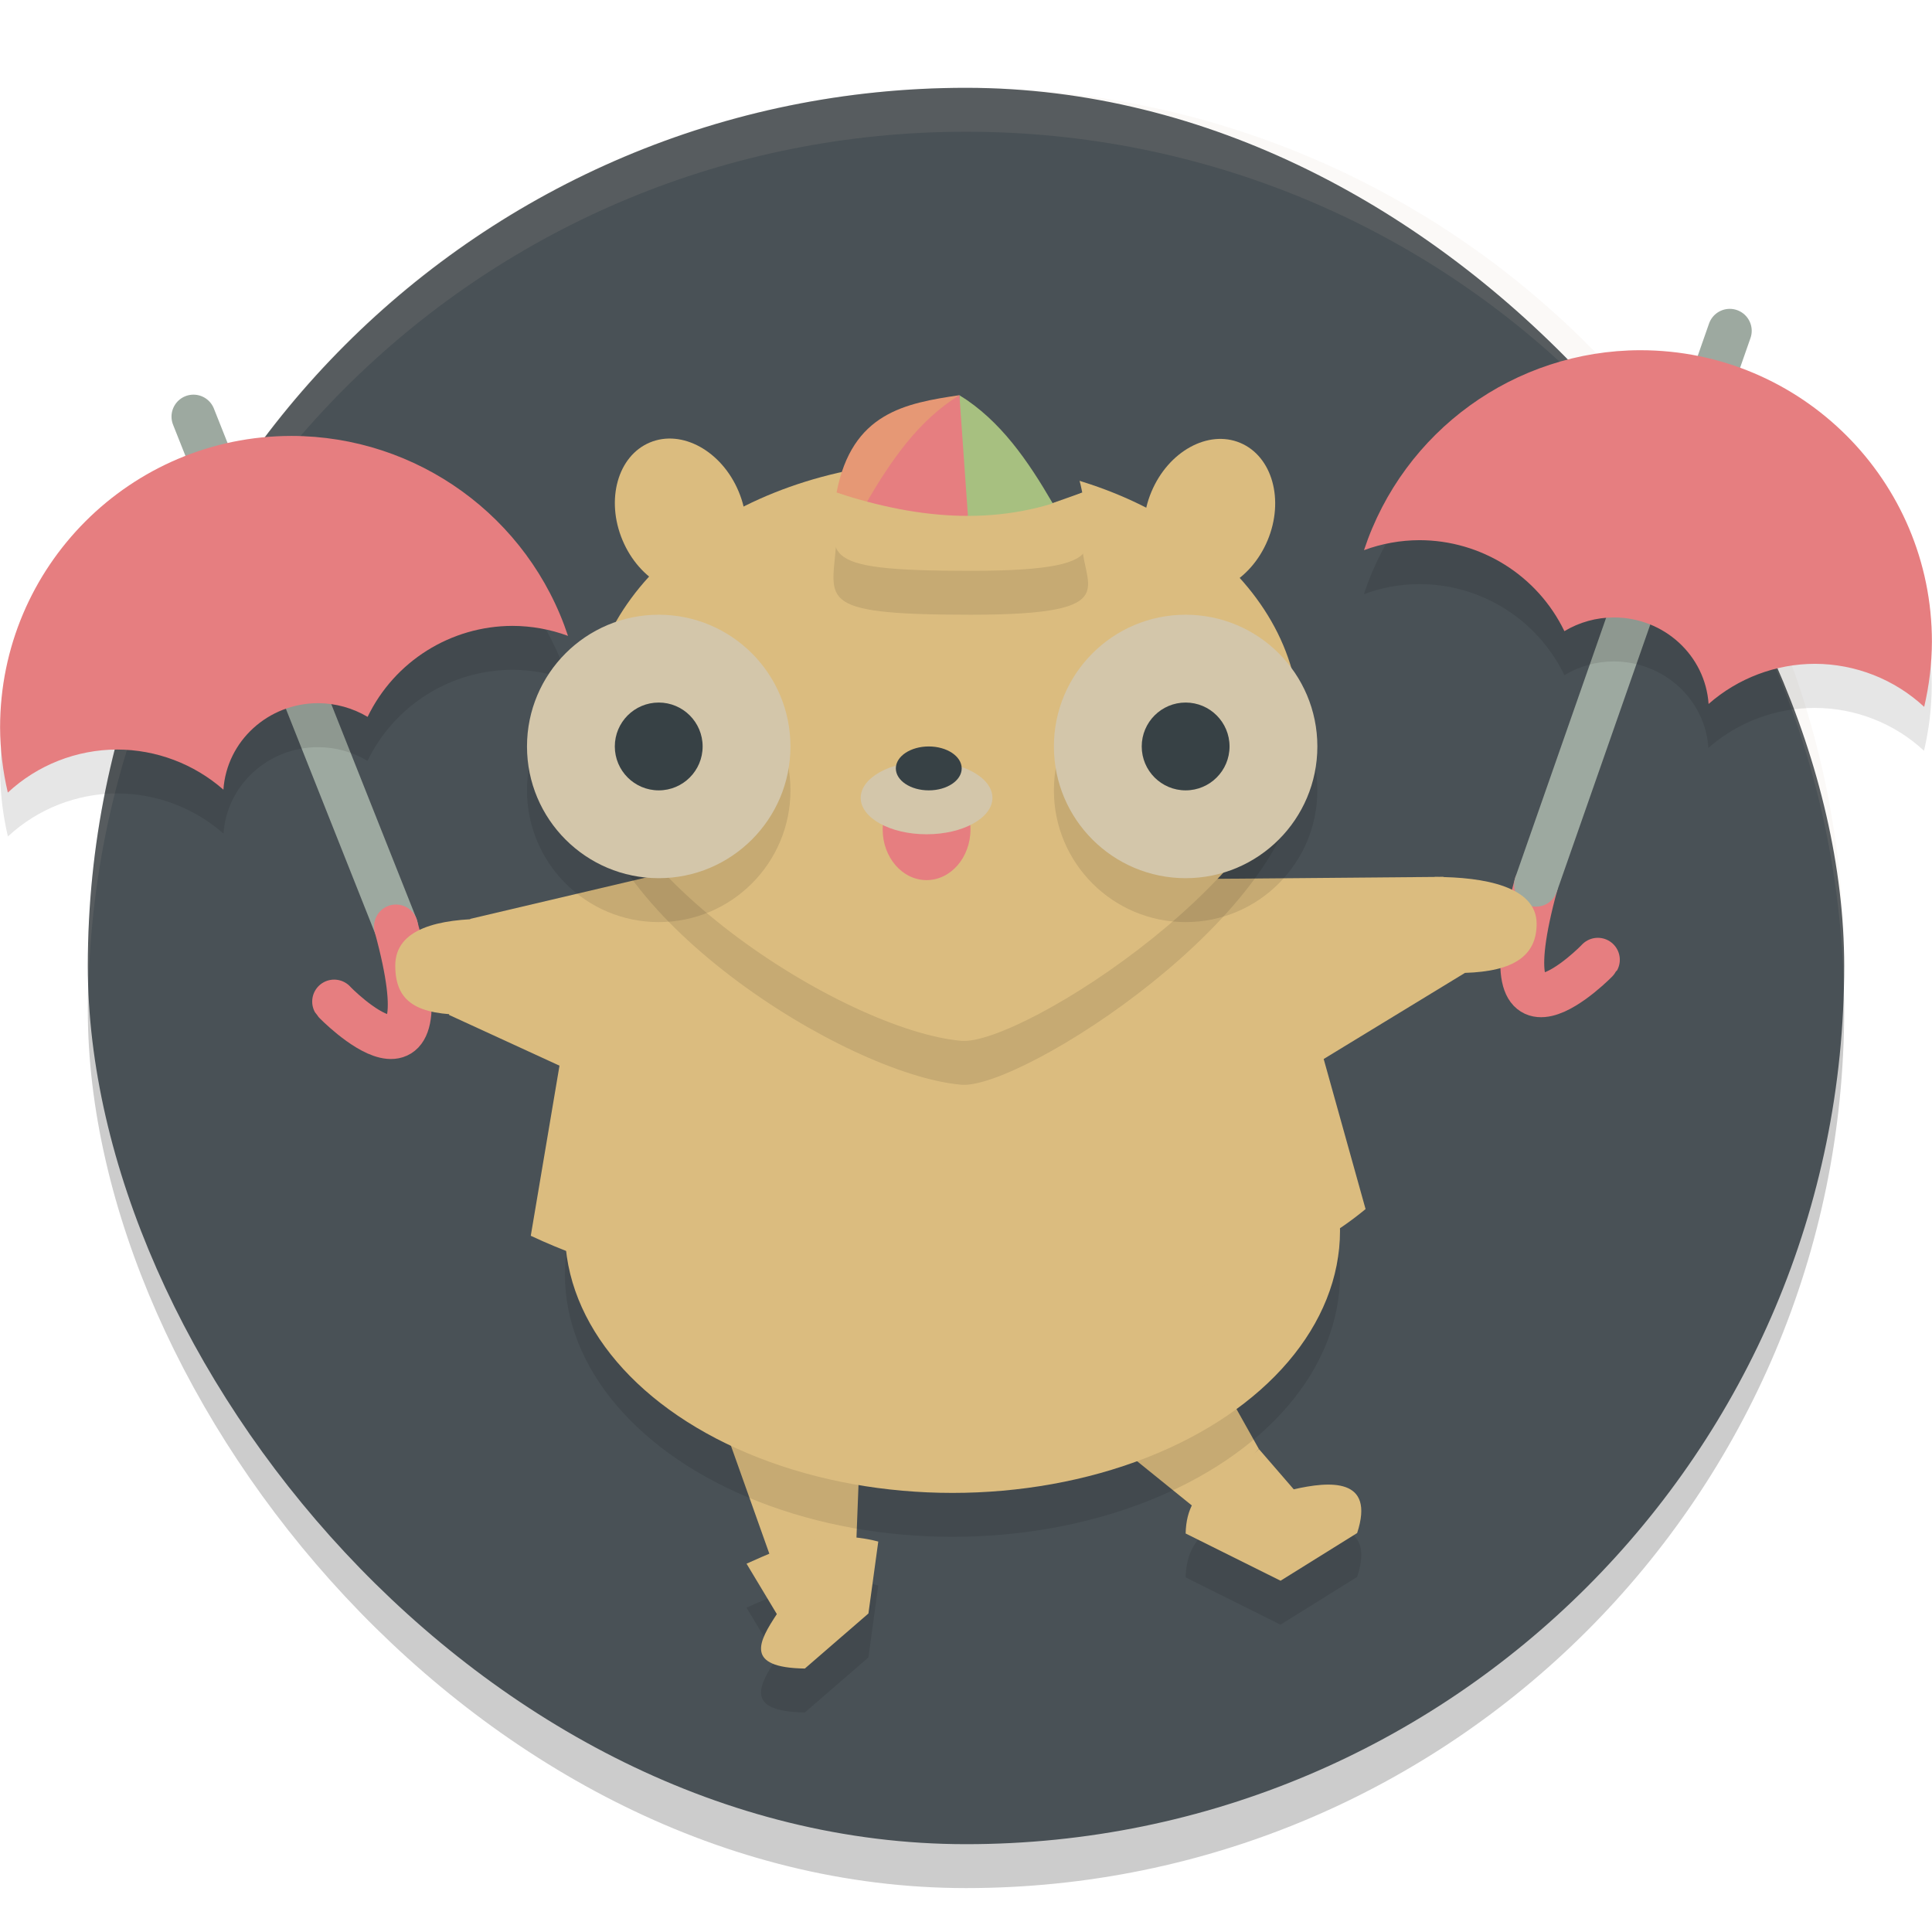 <svg xmlns="http://www.w3.org/2000/svg" width="22" height="22" version="1">
 <rect style="opacity:0.2" width="20" height="20" x="1" y="1.5" rx="10" ry="10"/>
 <rect style="fill:#495156" width="20" height="20" x="1" y="1" rx="10" ry="10"/>
 <path style="fill:none;stroke:#9da9a0;stroke-width:0.5px;stroke-linecap:round;stroke-linejoin:round" d="m 2.203,4.744 2.306,5.806"/>
 <path style="fill:#dbbc7f" d="m 7.994,15.537 1.813,0.569 -0.056,1.448 -0.95,0.252 z"/>
 <path style="fill:#dbbc7f" d="M 11.784,15.698 13.627,15.236 14.335,16.5 13.657,17.212 Z"/>
 <ellipse style="opacity:0.1" cx="10.846" cy="14.514" rx="4.413" ry="2.986"/>
 <path style="opacity:0.1" d="m 14.335,17 c -0.374,0.354 -0.819,0.385 -0.834,0.962 L 14.581,18.5 15.454,17.957 c 0.208,-0.635 -0.313,-0.591 -0.723,-0.497 z M 9.584,18 C 9.187,18.001 8.844,18.152 8.501,18.307 L 8.846,18.88 C 8.642,19.19 8.47,19.49 9.165,19.5 l 0.724,-0.627 0.112,-0.819 C 9.855,18.016 9.717,18 9.584,18 Z"/>
 <path style="fill:#dbbc7f" d="m 14.335,16.5 c -0.374,0.354 -0.82,0.385 -0.834,0.962 L 14.582,18 15.454,17.457 c 0.208,-0.635 -0.313,-0.591 -0.722,-0.498 z"/>
 <ellipse style="fill:#dbbc7f" cx="10.846" cy="14.014" rx="4.413" ry="2.986"/>
 <path style="fill:none;stroke:#e67e80;stroke-width:0.5px;stroke-linecap:round;stroke-linejoin:round" d="m 4.509,10.55 c 0.596,2.184 -0.698,0.866 -0.704,0.855"/>
 <path style="fill:#dbbc7f" d="m 5.319,11.556 c -0.564,0 -0.818,-0.138 -0.818,-0.561 0,-0.423 0.496,-0.533 1.06,-0.533 z"/>
 <path style="fill:#dbbc7f" d="m 6.371,12.135 -1.258,-0.578 0.243,-1.094 2.452,-0.577 3.166,1.75 -0.453,3.191 c -1.515,-0.024 -3.028,-0.074 -4.477,-0.755 z"/>
 <path style="fill:none;stroke:#e67e80;stroke-width:0.5px;stroke-linecap:round;stroke-linejoin:round" d="m 17.491,10.074 c -0.596,2.184 0.698,0.866 0.704,0.855"/>
 <path style="fill:none;stroke:#9da9a0;stroke-width:0.5px;stroke-linecap:round;stroke-linejoin:round" d="m 19.697,3.767 -2.206,6.307"/>
 <path style="fill:#dbbc7f" d="m 16.581,11.08 c 0.564,0 0.917,-0.138 0.917,-0.561 0,-0.423 -0.596,-0.533 -1.16,-0.533 z"/>
 <path style="fill:#dbbc7f" d="m 15.073,12.059 1.608,-0.98 -0.243,-1.094 -2.903,0.025 -2.562,1.624 0.05,3.266 c 1.515,-0.024 3.279,-0.099 4.527,-1.132 z"/>
 <ellipse style="fill:#dbbc7f" cx="-14.975" cy=".089" rx=".717" ry=".905" transform="matrix(-0.922,-0.387,-0.387,0.922,0,0)"/>
 <ellipse style="fill:#dbbc7f" cx="4.876" cy="8.413" rx=".717" ry=".905" transform="rotate(-22.746)"/>
 <path style="opacity:0.1;fill:#d3c6aa" d="M 11.001,1 C 5.461,1 1.001,5.46 1.001,11 c 0,0.084 0.004,0.167 0.006,0.25 0.132,-5.423 4.538,-9.75 9.994,-9.75 5.456,0 9.862,4.327 9.994,9.75 0.002,-0.083 0.006,-0.166 0.006,-0.25 0,-5.54 -4.46,-10 -10,-10 z"/>
 <path style="opacity:0.1" d="m 14.794,8.736 c 0,1.649 -3.172,3.677 -3.849,3.616 -1.329,-0.119 -4.247,-1.967 -4.247,-3.616 0,-1.649 1.812,-2.986 4.048,-2.986 2.236,0 4.048,1.337 4.048,2.986 z"/>
 <path style="fill:#dbbc7f" d="m 14.794,8.236 c 0,1.649 -3.172,3.677 -3.849,3.616 C 9.617,11.733 6.699,9.885 6.699,8.236 c 0,-1.649 1.812,-2.986 4.048,-2.986 2.236,0 4.048,1.337 4.048,2.986 z"/>
 <path style="opacity:0.1" d="m 9.526,6.109 c 0.963,0.316 1.897,0.39 2.798,0 C 12.277,6.656 12.906,7 11.052,7 9.199,7 9.496,6.823 9.526,6.109 Z"/>
 <path style="fill:#a7c080" d="m 10.925,4.5 c 0.596,0.289 0.845,0.751 1.061,1.229 -0.242,0.443 -0.628,0.492 -1.158,0.145 z"/>
 <path style="fill:#495156" d="m 10.925,4.5 c 0.616,0.092 1.224,0.199 1.399,1.109 L 11.986,5.729 C 11.708,5.251 11.394,4.789 10.925,4.5 Z"/>
 <path style="fill:#e67e80" d="m 10.925,4.5 c -0.596,0.289 -0.845,0.751 -1.061,1.229 0.339,0.612 0.749,0.373 1.158,0.145 z"/>
 <path style="fill:#e69875" d="m 10.925,4.5 c -0.616,0.092 -1.224,0.199 -1.399,1.109 L 9.863,5.729 C 10.142,5.251 10.455,4.789 10.925,4.5 Z"/>
 <path style="fill:#dbbc7f" d="m 9.526,5.609 c 0.963,0.316 1.897,0.39 2.798,0 C 12.277,6.156 12.906,6.5 11.052,6.5 9.199,6.5 9.496,6.323 9.526,5.609 Z"/>
 <ellipse style="fill:#e67e80" cx="10.551" cy="9.444" rx=".5" ry=".578"/>
 <ellipse style="fill:#d3c6aa" cx="10.551" cy="9.085" rx=".75" ry=".415"/>
 <ellipse style="fill:#374145" cx="10.576" cy="8.75" rx=".375" ry=".25"/>
 <path style="fill:#dbbc7f" d="M 8.501,17.806 C 8.958,17.6 9.417,17.401 10.001,17.554 L 9.889,18.373 9.165,19 C 8.47,18.99 8.642,18.69 8.846,18.38 Z"/>
 <path style="opacity:0.1" d="M 18.68,4.488 C 17.25,4.49 15.98,5.408 15.531,6.766 c 0.202,-0.075 0.417,-0.115 0.633,-0.115 0.703,8.5e-4 1.344,0.404 1.65,1.037 0.17,-0.102 0.364,-0.156 0.562,-0.156 0.569,4.72e-4 1.04,0.43 1.078,0.984 0.335,-0.294 0.766,-0.455 1.211,-0.455 0.462,9.5e-4 0.906,0.174 1.244,0.488 0.057,-0.243 0.087,-0.491 0.088,-0.74 2.17e-4,-1.833 -1.485,-3.32 -3.318,-3.32 z M 3.32,5.465 C 1.487,5.465 0.002,6.952 0.002,8.785 c 0.001,0.25 0.031,0.497 0.088,0.74 0.339,-0.314 0.782,-0.489 1.244,-0.49 0.445,5.5e-4 0.876,0.163 1.211,0.457 0.038,-0.554 0.509,-0.984 1.078,-0.984 0.199,4.65e-4 0.393,0.055 0.562,0.156 C 4.492,8.031 5.133,7.628 5.836,7.627 6.052,7.628 6.266,7.667 6.469,7.742 6.02,6.384 4.75,5.467 3.32,5.465 Z"/>
 <path style="fill:#e67e80" d="M 3.32,4.964 C 1.487,4.964 7.8302376e-4,6.451 0.001,8.284 c 0.001,0.25 0.031,0.498 0.088,0.741 C 0.427,8.711 0.872,8.536 1.334,8.535 1.779,8.536 2.209,8.698 2.544,8.992 2.582,8.438 3.053,8.008 3.622,8.007 3.821,8.008 4.016,8.062 4.186,8.163 4.492,7.53 5.133,7.128 5.836,7.127 c 0.216,7e-4 0.43,0.039 0.632,0.114 C 6.019,5.884 4.75,4.966 3.32,4.964 Z"/>
 <path style="opacity:0.1" d="m 7.501,7.5 c -0.828,0 -1.5,0.672 -1.5,1.5 0,0.828 0.672,1.5 1.5,1.5 C 8.329,10.5 9.001,9.828 9.001,9 9.001,8.172 8.329,7.5 7.501,7.5 Z m 6,0 c -0.828,0 -1.5,0.672 -1.5,1.5 0,0.828 0.672,1.5 1.5,1.5 0.828,-10e-7 1.5,-0.672 1.5,-1.5 0,-0.828 -0.672,-1.5 -1.5,-1.5 z"/>
 <circle style="fill:#d3c6aa" cx="7.501" cy="8.5" r="1.5"/>
 <circle style="fill:#374145" cx="7.501" cy="8.5" r=".5"/>
 <circle style="fill:#d3c6aa" cx="13.501" cy="8.5" r="1.5"/>
 <circle style="fill:#374145" cx="13.501" cy="8.5" r=".5"/>
 <path style="fill:#e67e80" d="m 18.68,3.988 c 1.833,3.225e-4 3.32,1.487 3.319,3.32 -0.001,0.25 -0.031,0.498 -0.088,0.741 C 21.573,7.735 21.128,7.56 20.666,7.559 20.221,7.56 19.791,7.722 19.456,8.016 19.418,7.462 18.947,7.031 18.378,7.031 18.179,7.031 17.984,7.085 17.814,7.187 17.508,6.554 16.867,6.152 16.164,6.151 c -0.216,7e-4 -0.43,0.039 -0.632,0.114 0.449,-1.358 1.717,-2.275 3.147,-2.277 z"/>
</svg>
